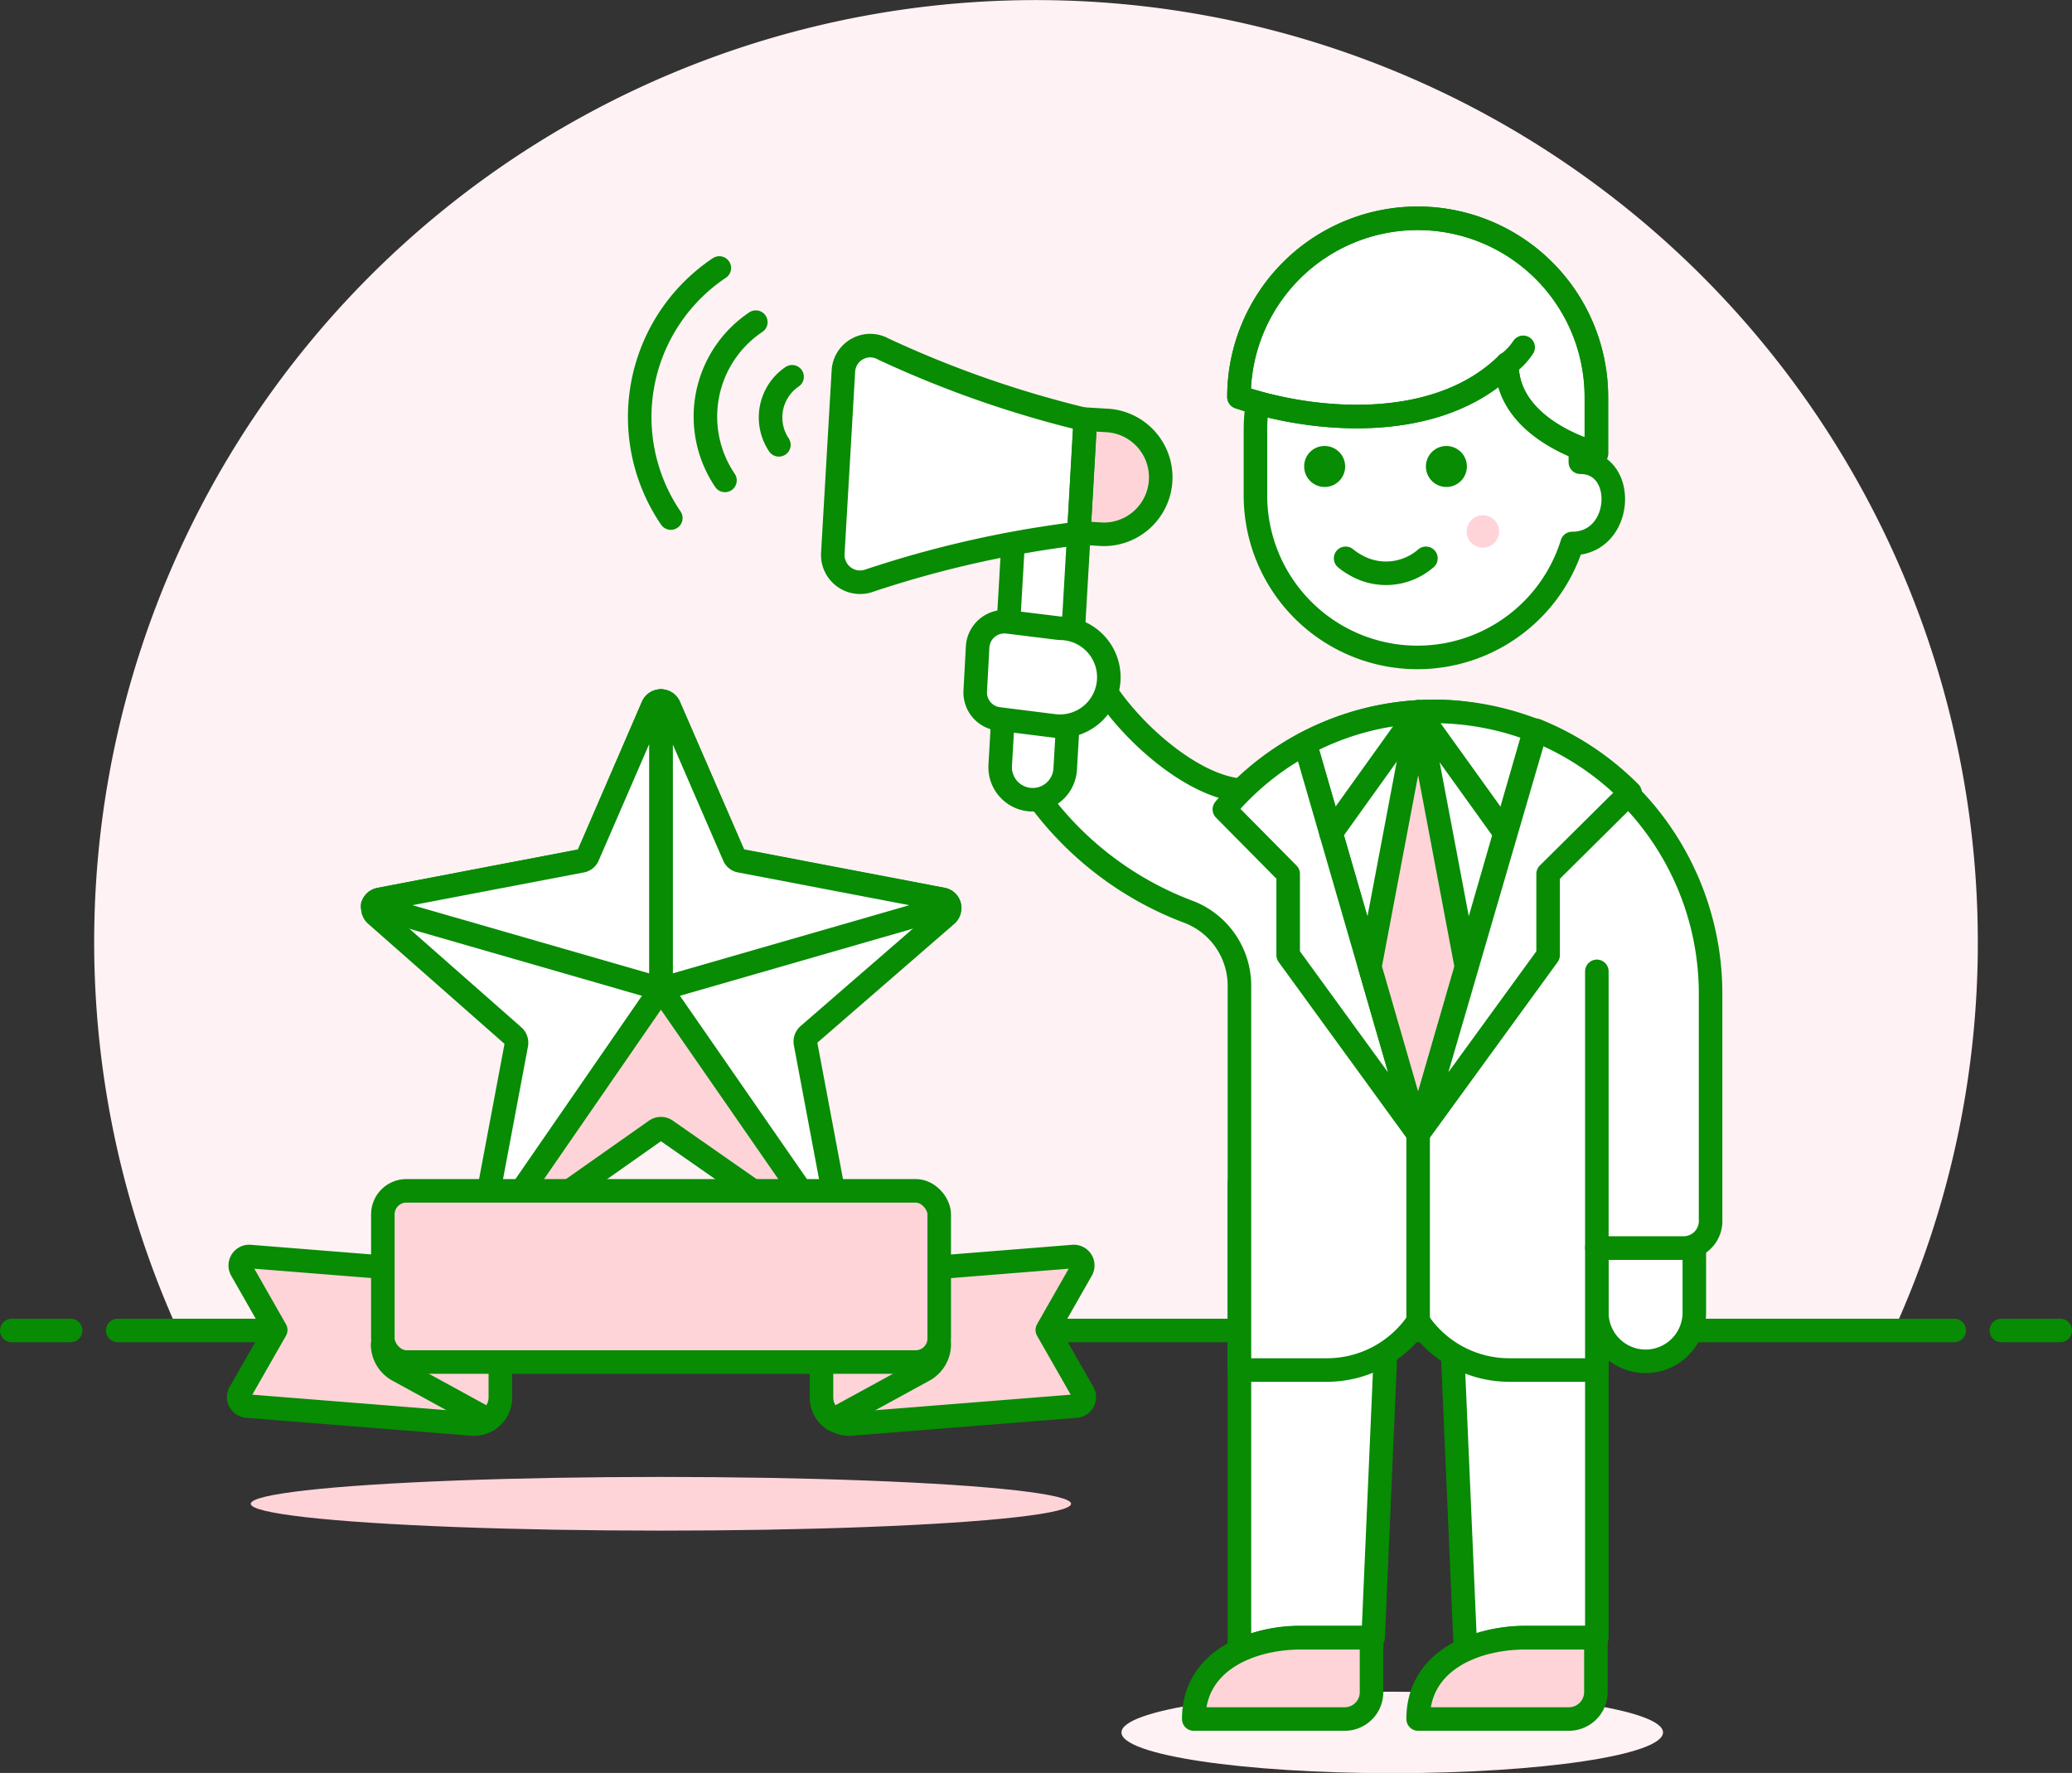 <svg xmlns="http://www.w3.org/2000/svg" viewBox="0 0 88 75.29"><rect x="0" y="0" width="88" height="75.29" fill="#333333" stroke="none"/><defs><style>.cls-1{fill:#fff2f4;}.cls-10,.cls-2{fill:none;}.cls-10,.cls-2,.cls-4,.cls-5,.cls-8,.cls-9{stroke:#078c04;stroke-linejoin:round;}.cls-2,.cls-4,.cls-5{stroke-linecap:round;}.cls-3,.cls-5,.cls-8{fill:#fff;}.cls-4,.cls-7,.cls-9{fill:#ffd4d9;}.cls-6{fill:#078c04;}</style></defs><title>co-ziskate-3</title><g id="Layer_2" data-name="Layer 2"><g id="Layer_1-2" data-name="Layer 1"><path class="cls-1" d="M84,40A40,40,0,1,0,7.56,56.5H80.43A39.7,39.7,0,0,0,84,40Z"/><line class="cls-2" x1="5" y1="56.5" x2="83" y2="56.5"/><line class="cls-2" x1="0.5" y1="56.5" x2="3" y2="56.5"/><line class="cls-2" x1="85" y1="56.5" x2="87.5" y2="56.5"/><ellipse class="cls-1" cx="59.13" cy="73.57" rx="11.5" ry="1.73"/><path class="cls-3" d="M55.25,69.54a6.15,6.15,0,0,0-2.61.55V50.22H67.82V69.54h-3a6.31,6.31,0,0,0-2.58.53l-.53-12.26a1.44,1.44,0,0,0-2.88,0l-.51,11.73Z"/><path class="cls-2" d="M55.25,69.54a6.15,6.15,0,0,0-2.61.55V50.22H67.82V69.54h-3a6.31,6.31,0,0,0-2.58.53l-.53-12.26a1.44,1.44,0,0,0-2.88,0l-.51,11.73Z"/><path class="cls-4" d="M50.7,73c0-2.47,2.42-3.45,4.55-3.45h3v2.3A1.14,1.14,0,0,1,57.14,73Z"/><path class="cls-4" d="M60.23,73c0-2.47,2.41-3.45,4.55-3.45h3v2.3A1.15,1.15,0,0,1,66.67,73Z"/><path class="cls-5" d="M60.22,11.35a6.9,6.9,0,0,1,6.9,6.9v1.38c2,0,1.83,3.45-.35,3.45h0A6.88,6.88,0,0,1,53.32,21V18.25A6.9,6.9,0,0,1,60.22,11.35Z"/><path class="cls-6" d="M61.42,18.94a.87.87,0,1,1-.86.87.87.87,0,0,1,.86-.87Z"/><path class="cls-6" d="M56.25,18.94a.87.87,0,1,1-.86.87.86.86,0,0,1,.86-.87Z"/><path class="cls-7" d="M62.29,22.57a.69.69,0,1,0,.69-.69A.69.69,0,0,0,62.29,22.57Z"/><path class="cls-2" d="M60.56,23.71a2.58,2.58,0,0,1-3,.28,2.71,2.71,0,0,1-.41-.28"/><path class="cls-5" d="M64,15.47c-3,2.94-8.24,2.46-11.38,1.39a7.59,7.59,0,0,1,15.18,0v2.4s-3.8-.95-3.8-3.8"/><path class="cls-2" d="M64,15.47c-3,2.94-8.24,2.46-11.38,1.39a7.59,7.59,0,0,1,15.18,0v2.4s-3.8-.95-3.8-3.8"/><path class="cls-2" d="M64,15.47a2.8,2.8,0,0,0,.69-.72"/><path class="cls-5" d="M67.82,55.74a2.07,2.07,0,1,0,4.14,0V53H67.82Z"/><path class="cls-3" d="M42.58,31.24l4.35-1.92c1.28,1.94,3.8,4.09,5.78,4.24a11.7,11.7,0,0,1,9.11-3.31,12,12,0,0,1,10.83,12v9.53A1.15,1.15,0,0,1,71.5,53H67.82v5.18H64.1a4.65,4.65,0,0,1-3.87-2.07,4.66,4.66,0,0,1-3.87,2.07H52.64V41.89a3.36,3.36,0,0,0-2.22-3.19A14,14,0,0,1,42.58,31.24Z"/><path class="cls-2" d="M42.58,31.24l4.35-1.92c1.28,1.94,3.8,4.09,5.78,4.24a11.7,11.7,0,0,1,9.11-3.31,12,12,0,0,1,10.83,12v9.53A1.15,1.15,0,0,1,71.5,53H67.82v5.18H64.1a4.65,4.65,0,0,1-3.87-2.07,4.66,4.66,0,0,1-3.87,2.07H52.64V41.89a3.36,3.36,0,0,0-2.22-3.19A14,14,0,0,1,42.58,31.24Z"/><line class="cls-2" x1="67.82" y1="52.98" x2="67.82" y2="41.25"/><path class="cls-5" d="M60.23,48.15l-4.8-16.57a11.69,11.69,0,0,1,5.49-1.37,11.82,11.82,0,0,1,4.26.81Z"/><path class="cls-5" d="M55.43,31.58l4.8,16.57-5.52-7.59V37.11L52,34.37A11.69,11.69,0,0,1,55.43,31.58Z"/><polygon class="cls-4" points="60.23 30.23 62.28 41.06 60.23 48.15 58.18 41.06 60.23 30.23"/><line class="cls-2" x1="60.23" y1="56.09" x2="60.23" y2="48.15"/><polyline class="cls-2" points="56.53 35.38 60.22 30.23 63.92 35.38"/><path class="cls-5" d="M60.23,48.15l5-17.14a11.91,11.91,0,0,1,4,2.65l-3.48,3.45v3.45Z"/><path class="cls-2" d="M33.64,16a2.09,2.09,0,0,0-.56,2.89"/><path class="cls-2" d="M32.1,13.68a4.83,4.83,0,0,0-1.31,6.72"/><path class="cls-2" d="M30.55,11.38A7.62,7.62,0,0,0,28.49,22"/><path class="cls-8" d="M42.48,32.5a1.38,1.38,0,1,0,2.76.16l.58-10-2.76-.16Z"/><path class="cls-3" d="M35.37,23.51a1.16,1.16,0,0,0,1.57,1.14,45.56,45.56,0,0,1,8.88-2l.28-4.83a45.33,45.33,0,0,1-8.59-3,1.13,1.13,0,0,0-1.1,0,1.14,1.14,0,0,0-.59.94Z"/><path class="cls-9" d="M45.82,22.63l1,.06a2.42,2.42,0,0,0,.27-4.83l-1-.06Z"/><path class="cls-10" d="M35.37,23.51a1.16,1.16,0,0,0,1.57,1.14,45.56,45.56,0,0,1,8.88-2l.28-4.83a45.33,45.33,0,0,1-8.59-3,1.13,1.13,0,0,0-1.1,0,1.14,1.14,0,0,0-.59.94Z"/><path class="cls-5" d="M44.81,30.83A2.08,2.08,0,1,0,45,26.68l-2.19-.27a1.14,1.14,0,0,0-1.29,1.07l-.1,1.85a1.13,1.13,0,0,0,1,1.2Z"/><path class="cls-5" d="M40.21,38.85a.38.38,0,0,0,.11-.39.37.37,0,0,0-.29-.27l-8.58-1.64a.35.35,0,0,1-.28-.22L28.42,30a.38.38,0,0,0-.7,0L25,36.33a.35.35,0,0,1-.28.22l-8.58,1.64a.37.37,0,0,0-.29.27.38.38,0,0,0,.11.39L21.81,44a.38.38,0,0,1,.12.36l-1.52,8.08a.4.4,0,0,0,.17.39.38.38,0,0,0,.42,0L27.85,48a.38.38,0,0,1,.44,0l6.85,4.78a.38.38,0,0,0,.42,0,.4.4,0,0,0,.17-.39l-1.52-8.08a.38.38,0,0,1,.12-.36Z"/><path class="cls-4" d="M28.07,42,20.6,52.82a.38.38,0,0,0,.4,0L27.85,48a.38.38,0,0,1,.44,0l6.85,4.78a.38.38,0,0,0,.4,0Z"/><path class="cls-5" d="M40.32,38.47h0a.37.37,0,0,0-.29-.27l-8.58-1.64a.35.35,0,0,1-.28-.22L28.42,30a.38.38,0,0,0-.35-.23V42Z"/><path class="cls-5" d="M15.82,38.47h0a.37.37,0,0,1,.29-.27l8.58-1.64a.35.35,0,0,0,.28-.22L27.72,30a.38.38,0,0,1,.35-.23V42Z"/><ellipse class="cls-7" cx="28.07" cy="63.86" rx="17.42" ry="1.14"/><path class="cls-4" d="M10.19,59.14a.38.38,0,0,0,.3.57l9.54.76a1.1,1.1,0,0,0,.86-.3,1.13,1.13,0,0,0,.36-.83V54.21l-10.64-.85a.38.38,0,0,0-.36.56l1.46,2.56Z"/><path class="cls-4" d="M16.92,58.2l3.82,2.09.15-.12a1.13,1.13,0,0,0,.36-.83V57.08h-5A1.26,1.26,0,0,0,16.92,58.2Z"/><path class="cls-4" d="M46,59.14a.38.38,0,0,1-.3.57l-9.54.76a1.1,1.1,0,0,1-.86-.3,1.13,1.13,0,0,1-.36-.83V54.21l10.64-.85a.38.38,0,0,1,.36.56l-1.46,2.56Z"/><path class="cls-4" d="M39.22,58.2,35.4,60.29l-.15-.12a1.13,1.13,0,0,1-.36-.83V57.08h5A1.26,1.26,0,0,1,39.22,58.2Z"/><rect class="cls-7" x="16.26" y="50.57" width="23.63" height="7.27" rx="1" ry="1"/><rect class="cls-2" x="16.26" y="50.57" width="23.63" height="7.27" rx="1" ry="1"/></g></g></svg>